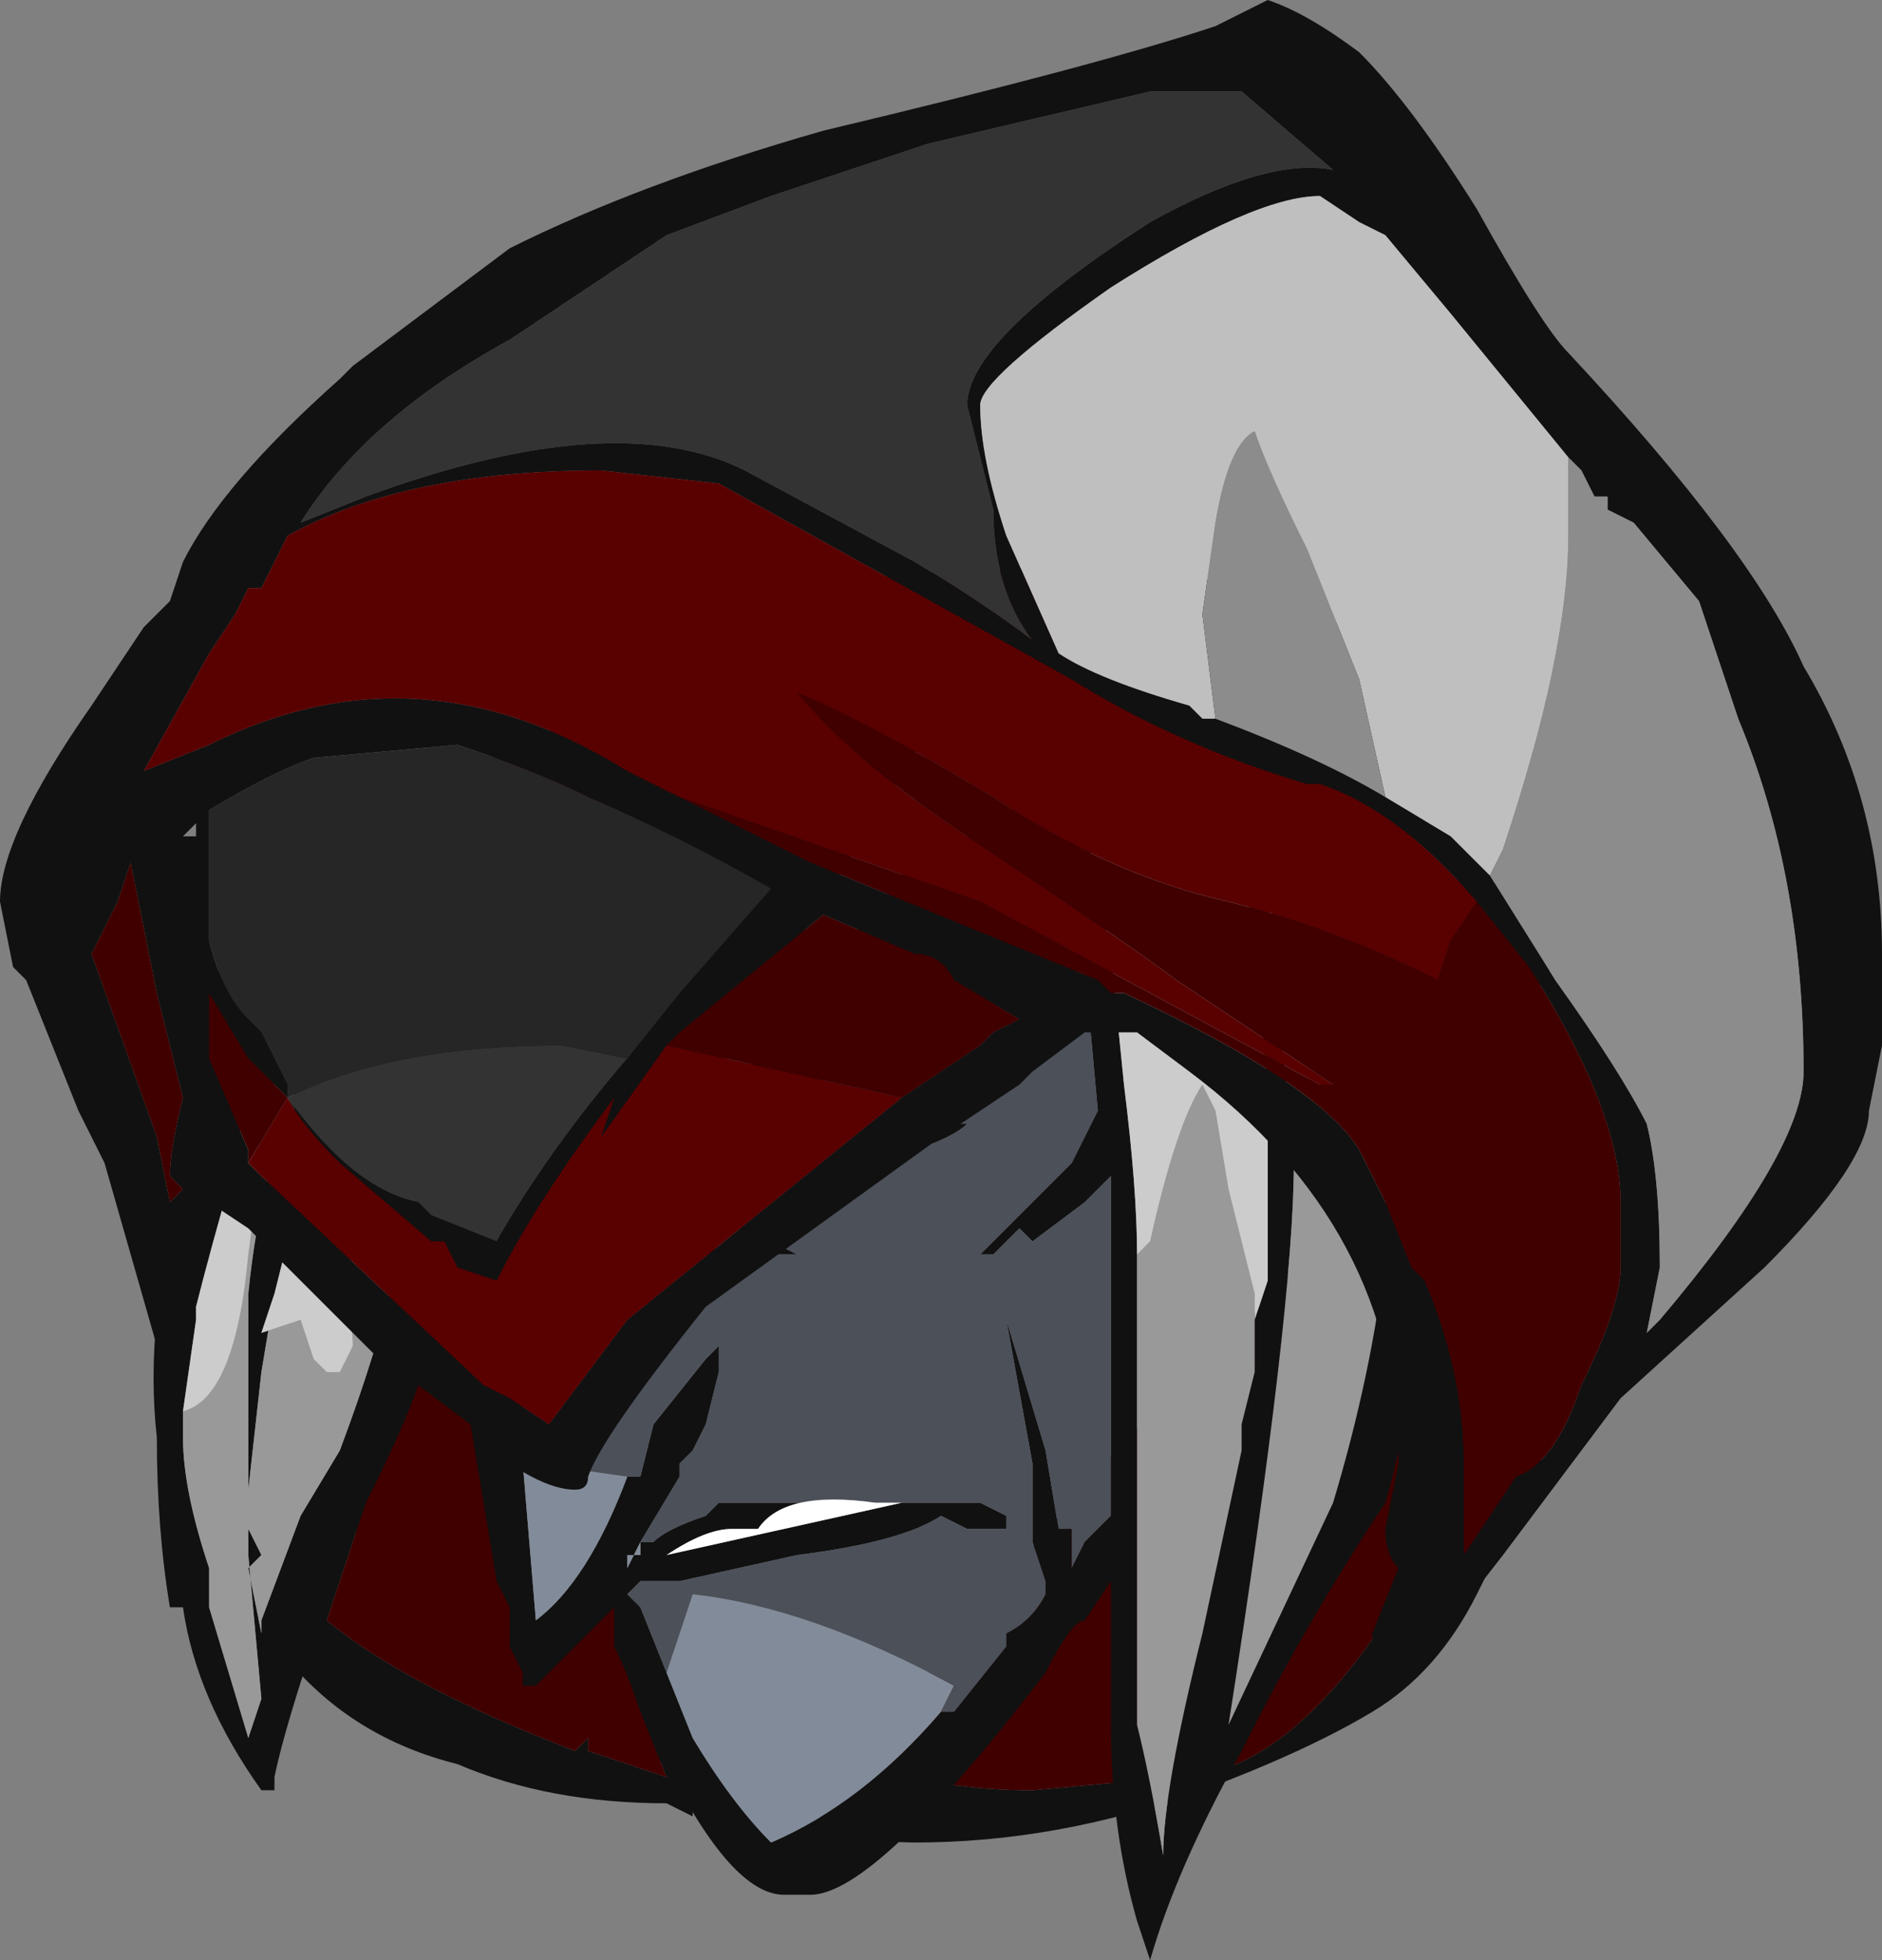 <?xml version="1.0" encoding="UTF-8" standalone="no"?>
<svg xmlns:ffdec="https://www.free-decompiler.com/flash" xmlns:xlink="http://www.w3.org/1999/xlink" ffdec:objectType="frame" height="52.5px" width="50.4px" xmlns="http://www.w3.org/2000/svg">
  <rect width="100%" height="100%" fill="#808080" stroke="none"/>
  <g transform="matrix(1.0, 0.0, 0.0, 1.0, 26.95, 65.45)">
    <use ffdec:characterId="25" height="7.5" transform="matrix(7.0, 0.0, 0.0, 7.0, -26.95, -65.45)" width="7.2" xlink:href="#shape0"/>
  </g>
  <defs>
    <g id="shape0" transform="matrix(1.0, 0.0, 0.0, 1.0, 3.85, 9.35)">
      <path d="M2.05 -3.75 L1.8 -3.25 Q1.65 -2.95 1.4 -2.8 1.15 -2.65 0.75 -2.5 0.2 -2.3 -0.35 -2.3 -0.65 -2.3 -0.75 -2.45 L1.15 -4.55 Q1.5 -4.7 1.8 -4.5 L2.05 -3.75 M0.65 -2.55 Q1.05 -2.55 1.45 -3.15 L1.75 -3.8 Q1.75 -5.7 -0.55 -2.6 -0.25 -2.5 0.1 -2.5 L0.65 -2.55" fill="#111111" fill-rule="evenodd" stroke="none"/>
      <path d="M0.65 -2.55 L0.1 -2.5 Q-0.25 -2.5 -0.55 -2.6 1.75 -5.7 1.75 -3.8 L1.45 -3.15 Q1.05 -2.55 0.65 -2.55" fill="#400000" fill-rule="evenodd" stroke="none"/>
      <path d="M-0.2 -6.6 L0.85 -7.1 1.2 -7.0 1.6 -6.8 1.85 -6.6 1.5 -6.05 1.85 -5.95 2.15 -6.35 2.35 -6.2 2.4 -6.15 1.55 -4.8 Q1.6 -4.1 1.45 -3.6 1.15 -3.15 0.9 -2.65 0.65 -2.2 0.55 -1.85 L0.5 -2.0 Q0.4 -2.35 0.4 -2.75 L0.4 -3.3 0.3 -3.15 Q0.25 -3.15 0.15 -2.95 -0.5 -2.1 -0.75 -2.1 L-0.85 -2.1 Q-1.05 -2.1 -1.3 -2.6 L-1.8 -2.8 -2.5 -3.5 Q-2.75 -2.8 -2.8 -2.55 L-2.8 -2.5 -2.85 -2.5 Q-3.1 -2.85 -3.15 -3.2 L-3.2 -3.2 Q-3.25 -3.5 -3.25 -3.85 -3.3 -4.3 -3.15 -4.8 L-3.1 -5.55 -3.0 -5.65 -2.65 -5.95 -0.2 -6.6 M0.9 -6.2 L0.2 -6.7 0.4 -5.7 0.45 -5.2 Q0.5 -4.8 0.5 -4.55 L0.5 -2.75 Q0.55 -2.55 0.6 -2.25 0.6 -2.5 0.75 -3.1 L0.9 -3.8 0.9 -3.9 0.95 -4.1 0.95 -4.3 1.0 -4.45 1.0 -5.2 0.9 -6.2 M1.45 -4.8 L1.0 -5.9 1.1 -4.9 Q1.1 -4.35 0.85 -2.75 L1.25 -3.6 Q1.4 -4.1 1.45 -4.55 L1.45 -4.8 M0.1 -6.35 L-0.3 -6.55 -1.85 -4.05 -1.85 -3.75 -1.8 -3.15 Q-1.6 -3.3 -1.45 -3.7 L-1.4 -3.7 -1.35 -3.9 -1.15 -4.15 -1.1 -4.2 -1.1 -4.1 -1.15 -3.9 -1.2 -3.8 -1.25 -3.75 -1.25 -3.7 -1.4 -3.45 -1.35 -3.45 Q-1.3 -3.5 -1.15 -3.55 L-1.1 -3.6 -0.1 -3.6 0.0 -3.55 0.0 -3.5 Q0.05 -3.5 -0.05 -3.5 L-0.15 -3.5 -0.25 -3.55 Q-0.4 -3.45 -0.8 -3.4 L-1.25 -3.3 -1.4 -3.3 -1.45 -3.25 -1.4 -3.2 -1.3 -2.95 -1.2 -2.7 Q-1.05 -2.45 -0.9 -2.3 -0.55 -2.45 -0.25 -2.8 L-0.2 -2.8 0.0 -3.05 0.0 -3.1 Q0.1 -3.15 0.15 -3.25 L0.15 -3.3 0.1 -3.45 0.1 -3.75 0.0 -4.3 0.15 -3.8 0.2 -3.5 0.25 -3.5 0.25 -3.35 0.3 -3.45 0.4 -3.55 0.4 -4.85 0.3 -4.75 0.1 -4.6 0.05 -4.65 -0.05 -4.55 -0.1 -4.55 0.25 -4.9 0.35 -5.1 0.3 -5.65 -1.2 -5.0 -0.4 -6.0 0.1 -6.3 0.1 -6.35 M-1.4 -3.4 L-1.4 -3.45 -1.45 -3.35 -1.45 -3.4 -1.4 -3.4 -1.4 -3.4 M-3.15 -3.95 L-3.15 -3.85 Q-3.15 -3.65 -3.05 -3.35 L-3.05 -3.2 -2.9 -2.7 -2.85 -2.85 -2.9 -3.4 -2.9 -4.4 Q-2.85 -4.9 -2.7 -5.15 L-2.9 -5.25 -2.95 -4.9 Q-3.05 -4.55 -3.1 -4.35 L-3.1 -4.3 -3.15 -3.95 M-2.05 -4.7 L-2.45 -4.85 -2.05 -4.7 M-1.2 -4.55 L-1.0 -4.6 -0.9 -4.6 -0.8 -4.55 -1.2 -4.55 M-2.8 -4.4 L-2.85 -4.1 -2.9 -3.65 -2.9 -3.5 -2.85 -3.4 -2.9 -3.35 -2.85 -3.1 -2.85 -3.15 -2.7 -3.55 -2.55 -3.8 Q-2.4 -4.2 -2.35 -4.45 L-2.75 -4.65 -2.75 -4.6 -2.8 -4.4 M-0.35 -5.0 L-0.3 -5.05 -0.15 -5.05 Q-0.2 -5.0 -0.35 -4.95 -0.5 -4.85 -0.6 -4.85 L-0.35 -5.0 M-0.5 -3.6 Q-0.85 -3.65 -0.95 -3.5 L-1.05 -3.5 Q-1.15 -3.5 -1.3 -3.4 L-0.4 -3.6 -0.5 -3.6" fill="#111111" fill-rule="evenodd" stroke="none"/>
      <path d="M1.2 -7.0 L1.6 -6.8 1.2 -7.0 M2.05 -6.45 L2.15 -6.35 1.85 -5.95 2.05 -6.45 M-3.1 -5.55 L-3.0 -5.65 -3.1 -5.55 M0.1 -6.35 L0.1 -6.3 0.1 -6.35 M-0.4 -6.0 L-1.2 -5.0 -1.0 -4.6 -1.2 -4.55 -1.85 -4.05 -0.3 -6.55 -0.4 -6.0 M-0.25 -2.8 Q-0.55 -2.45 -0.9 -2.3 -1.05 -2.45 -1.2 -2.7 L-1.3 -2.95 -1.2 -3.25 Q-0.75 -3.2 -0.2 -2.9 L-0.25 -2.8 M-1.4 -3.4 L-1.4 -3.4 -1.45 -3.4 -1.45 -3.35 -1.4 -3.45 -1.4 -3.4 M-1.45 -3.7 Q-1.6 -3.3 -1.8 -3.15 L-1.85 -3.75 -1.8 -3.75 -1.45 -3.7 M-2.45 -4.85 L-2.05 -4.7 -2.45 -4.85" fill="#828b99" fill-rule="evenodd" stroke="none"/>
      <path d="M1.85 -6.6 L2.05 -6.45 1.85 -5.95 1.5 -6.05 1.85 -6.6 M-0.3 -6.55 L0.1 -6.35 0.1 -6.3 -0.4 -6.0 -0.3 -6.55 M-1.2 -5.0 L0.3 -5.65 0.35 -5.1 0.25 -4.9 -0.1 -4.55 -0.05 -4.55 0.05 -4.65 0.1 -4.6 0.3 -4.75 0.4 -4.85 0.4 -3.55 0.3 -3.45 0.25 -3.35 0.25 -3.5 0.2 -3.5 0.15 -3.8 0.0 -4.3 0.1 -3.75 0.1 -3.45 0.15 -3.3 0.15 -3.25 Q0.1 -3.15 0.0 -3.1 L0.0 -3.05 -0.2 -2.8 -0.25 -2.8 -0.2 -2.9 Q-0.75 -3.2 -1.2 -3.25 L-1.3 -2.95 -1.4 -3.2 -1.45 -3.25 -1.4 -3.3 -1.25 -3.3 -0.8 -3.4 Q-0.4 -3.45 -0.25 -3.55 L-0.15 -3.5 -0.05 -3.5 Q0.05 -3.5 0.0 -3.5 L0.0 -3.55 -0.1 -3.6 -1.1 -3.6 -1.15 -3.55 Q-1.3 -3.5 -1.35 -3.45 L-1.4 -3.45 -1.4 -3.4 -1.45 -3.4 -1.4 -3.4 -1.4 -3.45 -1.25 -3.7 -1.25 -3.75 -1.2 -3.8 -1.15 -3.9 -1.1 -4.1 -1.1 -4.2 -1.15 -4.15 -1.35 -3.9 -1.4 -3.7 -1.45 -3.7 -1.8 -3.75 -1.85 -3.75 -1.85 -4.05 -1.2 -4.55 -0.8 -4.55 -0.9 -4.6 -1.0 -4.6 -1.2 -5.0 M-2.45 -4.85 L-2.05 -4.7 -2.45 -4.85 M-0.35 -5.0 L-0.6 -4.85 Q-0.5 -4.85 -0.35 -4.95 -0.2 -5.0 -0.15 -5.05 L-0.3 -5.05 -0.35 -5.0" fill="#4b5059" fill-rule="evenodd" stroke="none"/>
      <path d="M0.6 -7.2 L-0.2 -6.6 -2.65 -5.95 -2.35 -6.25 -2.3 -6.3 -0.45 -7.15 0.55 -7.2 0.6 -7.2" fill="#590000" fill-rule="evenodd" stroke="none"/>
      <path d="M0.6 -7.2 L0.85 -7.1 -0.2 -6.6 0.6 -7.2 M-0.45 -7.15 L0.55 -7.2 -0.45 -7.15" fill="#400000" fill-rule="evenodd" stroke="none"/>
      <path d="M-2.35 -6.25 L-2.3 -6.3 -2.35 -6.25" fill="#bfbfbf" fill-rule="evenodd" stroke="none"/>
      <path d="M2.35 -6.2 L2.4 -6.15 2.35 -6.2 M0.2 -6.7 L0.9 -6.2 0.2 -6.7 M0.95 -4.1 L0.9 -3.9 0.9 -3.8 0.75 -3.1 Q0.6 -2.5 0.6 -2.25 0.55 -2.55 0.5 -2.75 L0.5 -4.55 0.55 -4.6 Q0.65 -5.05 0.75 -5.2 L0.8 -5.1 0.85 -4.8 0.95 -4.4 0.95 -4.1 M1.0 -5.9 L1.45 -4.8 1.45 -4.55 Q1.4 -4.1 1.25 -3.6 L0.85 -2.75 Q1.1 -4.35 1.1 -4.9 L1.2 -4.75 1.25 -4.8 1.0 -5.9 M-2.9 -5.25 L-2.7 -5.15 Q-2.85 -4.9 -2.9 -4.4 L-2.9 -3.4 -2.85 -2.85 -2.9 -2.7 -3.05 -3.2 -3.05 -3.35 Q-3.15 -3.65 -3.15 -3.85 L-3.15 -3.95 Q-2.95 -4.0 -2.9 -4.55 -2.85 -4.9 -2.85 -5.25 L-2.9 -5.25 M-2.75 -4.65 L-2.35 -4.45 Q-2.4 -4.2 -2.55 -3.8 L-2.7 -3.55 -2.85 -3.15 -2.85 -3.1 -2.9 -3.35 -2.85 -3.4 -2.9 -3.5 -2.9 -3.65 -2.85 -4.1 -2.8 -4.4 -2.85 -4.25 -2.7 -4.3 -2.65 -4.15 -2.6 -4.1 -2.55 -4.1 -2.5 -4.2 Q-2.5 -4.3 -2.55 -4.4 L-2.75 -4.65" fill="#999999" fill-rule="evenodd" stroke="none"/>
      <path d="M0.9 -6.2 L1.0 -5.2 1.0 -4.45 0.95 -4.3 0.95 -4.1 0.95 -4.4 0.85 -4.8 0.8 -5.1 0.75 -5.2 Q0.65 -5.05 0.55 -4.6 L0.5 -4.55 Q0.5 -4.8 0.45 -5.2 L0.4 -5.7 0.2 -6.7 0.9 -6.2 M1.0 -5.9 L1.25 -4.8 1.2 -4.75 1.1 -4.9 1.0 -5.9 M1.45 -4.55 L1.45 -4.8 1.45 -4.55 M-2.9 -5.25 L-2.85 -5.25 Q-2.85 -4.9 -2.9 -4.55 -2.95 -4.0 -3.15 -3.95 L-3.1 -4.3 -3.1 -4.35 Q-3.05 -4.55 -2.95 -4.9 L-2.9 -5.25 M-2.8 -4.4 L-2.75 -4.6 -2.75 -4.65 -2.55 -4.4 Q-2.5 -4.3 -2.5 -4.2 L-2.55 -4.1 -2.6 -4.1 -2.65 -4.15 -2.7 -4.3 -2.85 -4.25 -2.8 -4.4" fill="#cccccc" fill-rule="evenodd" stroke="none"/>
      <path d="M-0.5 -3.6 L-0.4 -3.6 -1.3 -3.4 Q-1.15 -3.5 -1.05 -3.5 L-0.95 -3.5 Q-0.85 -3.65 -0.5 -3.6" fill="#ffffff" fill-rule="evenodd" stroke="none"/>
      <path d="M0.55 -9.0 L0.9 -9.0 1.25 -8.7 Q1.0 -8.75 0.55 -8.5 -0.15 -8.05 -0.15 -7.8 L-0.05 -7.4 Q-0.05 -7.1 0.1 -6.9 -0.1 -7.05 -0.35 -7.2 L-1.0 -7.55 Q-1.5 -7.8 -2.45 -7.45 L-2.7 -7.35 Q-2.45 -7.75 -1.9 -8.05 L-1.3 -8.45 -0.9 -8.6 -0.3 -8.8 0.55 -9.0 M-2.75 -5.15 Q-2.35 -5.35 -1.7 -5.35 L-1.45 -5.3 Q-1.75 -4.95 -1.95 -4.6 L-2.2 -4.7 -2.25 -4.75 Q-2.5 -4.8 -2.75 -5.15" fill="#333333" fill-rule="evenodd" stroke="none"/>
      <path d="M0.55 -9.0 L-0.3 -8.8 -0.9 -8.6 -1.3 -8.45 -1.9 -8.05 Q-2.45 -7.75 -2.7 -7.35 L-2.45 -7.45 Q-1.5 -7.8 -1.0 -7.55 L-0.35 -7.2 Q-0.1 -7.05 0.1 -6.9 -0.05 -7.1 -0.05 -7.4 L-0.15 -7.8 Q-0.15 -8.05 0.55 -8.5 1.0 -8.75 1.25 -8.7 L0.9 -9.0 0.55 -9.0 M1.35 -9.15 Q1.55 -8.95 1.8 -8.55 2.05 -8.1 2.15 -8.0 2.85 -7.25 3.05 -6.8 3.35 -6.3 3.35 -5.7 L3.35 -5.35 3.3 -5.1 Q3.3 -4.9 2.9 -4.5 L2.35 -4.0 1.9 -3.4 1.55 -2.95 Q1.4 -2.95 1.4 -3.1 L1.5 -3.35 Q1.45 -3.4 1.45 -3.5 L1.5 -3.75 Q1.5 -4.65 0.7 -5.25 L0.5 -5.4 0.3 -5.4 0.1 -5.25 0.05 -5.2 -0.25 -5.0 -1.15 -4.35 Q-1.55 -3.85 -1.6 -3.7 -1.6 -3.65 -1.65 -3.65 -1.75 -3.65 -1.9 -3.75 L-1.85 -3.6 -1.8 -3.1 -1.6 -3.25 -1.5 -3.35 -1.25 -2.6 -1.25 -2.55 -1.2 -2.55 -1.2 -2.4 -1.3 -2.45 Q-1.75 -2.45 -2.1 -2.6 -2.5 -2.7 -2.75 -3.0 L-2.75 -3.05 -2.7 -3.25 -2.7 -3.2 -2.65 -3.3 -2.55 -3.55 Q-2.45 -3.85 -2.45 -3.95 L-2.45 -4.0 -2.4 -4.15 -2.9 -4.65 -3.05 -4.75 -3.2 -4.45 -3.25 -4.2 -3.45 -4.9 -3.55 -5.1 -3.75 -5.6 -3.8 -5.65 -3.85 -5.9 Q-3.85 -6.15 -3.5 -6.65 L-3.3 -6.95 -3.2 -7.05 -3.15 -7.2 Q-3.0 -7.5 -2.55 -7.9 L-2.5 -7.95 -1.9 -8.4 Q-1.4 -8.65 -0.7 -8.85 0.35 -9.1 0.8 -9.25 L1.0 -9.35 Q1.15 -9.3 1.35 -9.15 M1.45 -6.3 L1.7 -6.15 1.85 -6.0 2.1 -5.6 Q2.35 -5.25 2.45 -5.05 2.5 -4.85 2.5 -4.5 L2.45 -4.25 2.5 -4.3 Q3.05 -4.95 3.05 -5.25 3.05 -6.0 2.8 -6.6 L2.65 -7.05 2.4 -7.35 2.3 -7.4 2.3 -7.45 2.25 -7.45 2.2 -7.55 2.15 -7.6 1.7 -8.15 1.45 -8.45 1.35 -8.5 1.2 -8.6 Q0.95 -8.6 0.4 -8.25 -0.1 -7.9 -0.1 -7.8 -0.1 -7.6 0.0 -7.3 L0.2 -6.85 Q0.35 -6.75 0.7 -6.65 L0.75 -6.6 0.8 -6.6 Q1.2 -6.45 1.45 -6.3 M-1.25 -6.3 L-0.75 -6.05 0.35 -5.6 0.4 -5.55 0.45 -5.55 Q1.2 -5.2 1.35 -4.95 L1.45 -4.75 1.55 -4.5 1.6 -4.45 Q1.75 -4.1 1.75 -3.75 L1.75 -3.4 1.95 -3.7 Q2.1 -3.75 2.2 -4.05 2.35 -4.35 2.35 -4.5 L2.35 -4.75 Q2.35 -5.1 2.0 -5.65 L1.8 -5.9 Q1.5 -6.25 1.2 -6.35 L1.15 -6.35 Q0.65 -6.5 0.25 -6.75 L-1.1 -7.5 -1.55 -7.55 Q-2.3 -7.55 -2.75 -7.3 L-2.85 -7.1 -2.9 -7.1 -2.95 -7.0 -3.05 -6.85 -3.3 -6.4 -3.05 -6.5 Q-2.25 -6.9 -1.45 -6.4 L-1.25 -6.3 M-0.4 -5.15 L-0.1 -5.35 -0.05 -5.4 0.05 -5.45 -0.2 -5.6 Q-0.25 -5.7 -0.35 -5.7 L-0.7 -5.85 -1.25 -5.4 -1.3 -5.35 -1.55 -5.0 -1.5 -5.15 Q-1.8 -4.75 -1.95 -4.45 L-2.1 -4.5 -2.15 -4.6 -2.2 -4.6 -2.55 -4.9 Q-2.7 -5.05 -2.75 -5.15 L-2.9 -5.3 -3.05 -5.55 -3.05 -5.3 -2.9 -4.95 -2.9 -4.9 -2.85 -4.85 -2.0 -4.05 -1.9 -4.0 -1.75 -3.9 -1.45 -4.3 -0.4 -5.15 M-1.45 -5.3 L-1.25 -5.55 -0.9 -5.95 Q-1.25 -6.15 -1.6 -6.3 -1.8 -6.4 -2.1 -6.5 L-2.65 -6.45 Q-2.8 -6.4 -3.05 -6.25 L-3.05 -5.75 Q-3.0 -5.55 -2.9 -5.45 L-2.85 -5.4 -2.75 -5.2 -2.75 -5.15 Q-2.5 -4.8 -2.25 -4.75 L-2.2 -4.7 -1.95 -4.6 Q-1.75 -4.95 -1.45 -5.3 M-2.45 -3.6 L-2.6 -3.15 Q-2.3 -2.9 -1.65 -2.65 L-1.6 -2.7 -1.6 -2.65 -1.3 -2.55 -1.4 -2.8 Q-1.45 -2.95 -1.5 -3.05 L-1.5 -3.2 -1.8 -2.9 -1.85 -2.9 -1.85 -2.95 -1.9 -3.05 -1.9 -3.2 -1.95 -3.3 -2.05 -3.9 -2.25 -4.05 Q-2.3 -3.9 -2.45 -3.6 M-3.1 -6.2 L-3.1 -6.15 -3.15 -6.15 -3.1 -6.2 M-3.35 -6.05 L-3.4 -5.9 -3.5 -5.7 -3.25 -5.0 -3.2 -4.75 -3.15 -4.8 -3.2 -4.85 Q-3.2 -4.95 -3.15 -5.15 L-3.25 -5.55 -3.35 -6.05" fill="#111111" fill-rule="evenodd" stroke="none"/>
      <path d="M1.45 -6.3 L1.35 -6.75 1.15 -7.25 Q1.0 -7.55 0.95 -7.7 0.85 -7.65 0.8 -7.35 L0.75 -7.0 0.8 -6.6 0.75 -6.6 0.7 -6.65 Q0.35 -6.75 0.2 -6.85 L0.0 -7.3 Q-0.1 -7.6 -0.1 -7.8 -0.1 -7.9 0.4 -8.25 0.95 -8.6 1.2 -8.6 L1.35 -8.5 1.45 -8.45 1.7 -8.15 2.15 -7.6 2.15 -7.3 Q2.15 -6.85 1.9 -6.1 L1.85 -6.0 1.7 -6.15 1.45 -6.3" fill="#bfbfbf" fill-rule="evenodd" stroke="none"/>
      <path d="M0.8 -6.6 L0.75 -7.0 0.8 -7.35 Q0.85 -7.65 0.95 -7.7 1.0 -7.55 1.15 -7.25 L1.35 -6.75 1.45 -6.3 Q1.2 -6.45 0.8 -6.6 M1.85 -6.0 L1.9 -6.1 Q2.15 -6.85 2.15 -7.3 L2.15 -7.6 2.2 -7.55 2.25 -7.45 2.3 -7.45 2.3 -7.4 2.4 -7.35 2.65 -7.05 2.8 -6.6 Q3.05 -6.0 3.05 -5.25 3.05 -4.95 2.5 -4.3 L2.45 -4.25 2.5 -4.5 Q2.5 -4.85 2.45 -5.05 2.35 -5.25 2.1 -5.6 L1.85 -6.0" fill="#8c8c8c" fill-rule="evenodd" stroke="none"/>
      <path d="M-1.25 -6.3 L-1.45 -6.4 Q-2.25 -6.9 -3.05 -6.5 L-3.3 -6.4 -3.05 -6.85 -2.95 -7.0 -2.9 -7.1 -2.85 -7.1 -2.75 -7.3 Q-2.3 -7.55 -1.55 -7.55 L-1.1 -7.5 0.25 -6.75 Q0.65 -6.5 1.15 -6.35 L1.2 -6.35 Q1.5 -6.25 1.8 -5.9 L1.7 -5.75 1.65 -5.6 Q1.25 -5.8 0.85 -5.9 0.4 -6.0 -0.05 -6.3 -0.55 -6.6 -0.8 -6.7 -0.6 -6.45 -0.15 -6.15 0.45 -5.75 0.65 -5.6 L1.25 -5.2 1.2 -5.2 -0.1 -5.9 -1.25 -6.3 M-0.4 -5.15 L-1.45 -4.3 -1.75 -3.9 -1.9 -4.0 -2.0 -4.05 -2.85 -4.85 -2.9 -4.9 -2.75 -5.15 Q-2.7 -5.05 -2.55 -4.9 L-2.2 -4.6 -2.15 -4.6 -2.1 -4.5 -1.95 -4.45 Q-1.8 -4.75 -1.5 -5.15 L-1.55 -5.0 -1.3 -5.35 -0.4 -5.15" fill="#590000" fill-rule="evenodd" stroke="none"/>
      <path d="M1.8 -5.9 L2.0 -5.65 Q2.35 -5.1 2.35 -4.75 L2.35 -4.5 Q2.35 -4.35 2.2 -4.05 2.1 -3.75 1.95 -3.7 L1.75 -3.4 1.75 -3.75 Q1.75 -4.1 1.6 -4.45 L1.55 -4.5 1.45 -4.75 1.35 -4.95 Q1.2 -5.2 0.45 -5.55 L0.4 -5.55 0.35 -5.6 -0.75 -6.05 -1.25 -6.3 -0.1 -5.9 1.2 -5.2 1.25 -5.2 0.65 -5.6 Q0.45 -5.75 -0.15 -6.15 -0.6 -6.45 -0.8 -6.7 -0.55 -6.6 -0.05 -6.3 0.4 -6.0 0.85 -5.9 1.25 -5.8 1.65 -5.6 L1.7 -5.75 1.8 -5.9 M-1.3 -5.35 L-1.25 -5.4 -0.7 -5.85 -0.35 -5.7 Q-0.25 -5.7 -0.2 -5.6 L0.05 -5.45 -0.05 -5.4 -0.1 -5.35 -0.4 -5.15 -1.3 -5.35 M-2.9 -4.9 L-2.9 -4.95 -3.05 -5.3 -3.05 -5.55 -2.9 -5.3 -2.75 -5.15 -2.9 -4.9 M-2.45 -3.6 Q-2.3 -3.9 -2.25 -4.05 L-2.05 -3.9 -1.95 -3.3 -1.9 -3.2 -1.9 -3.05 -1.85 -2.95 -1.85 -2.9 -1.8 -2.9 -1.5 -3.2 -1.5 -3.05 Q-1.45 -2.95 -1.4 -2.8 L-1.3 -2.55 -1.6 -2.65 -1.6 -2.7 -1.65 -2.65 Q-2.3 -2.9 -2.6 -3.15 L-2.45 -3.6 M-3.35 -6.05 L-3.25 -5.55 -3.15 -5.15 Q-3.2 -4.95 -3.2 -4.85 L-3.15 -4.8 -3.2 -4.75 -3.25 -5.0 -3.5 -5.7 -3.4 -5.9 -3.35 -6.05" fill="#400000" fill-rule="evenodd" stroke="none"/>
      <path d="M-2.75 -5.15 L-2.75 -5.2 -2.85 -5.4 -2.9 -5.45 Q-3.0 -5.55 -3.05 -5.75 L-3.05 -6.25 Q-2.8 -6.4 -2.65 -6.45 L-2.1 -6.5 Q-1.8 -6.4 -1.6 -6.3 -1.25 -6.15 -0.9 -5.95 L-1.25 -5.55 -1.45 -5.3 -1.7 -5.35 Q-2.35 -5.35 -2.75 -5.15" fill="#262626" fill-rule="evenodd" stroke="none"/>
    </g>
  </defs>
</svg>
